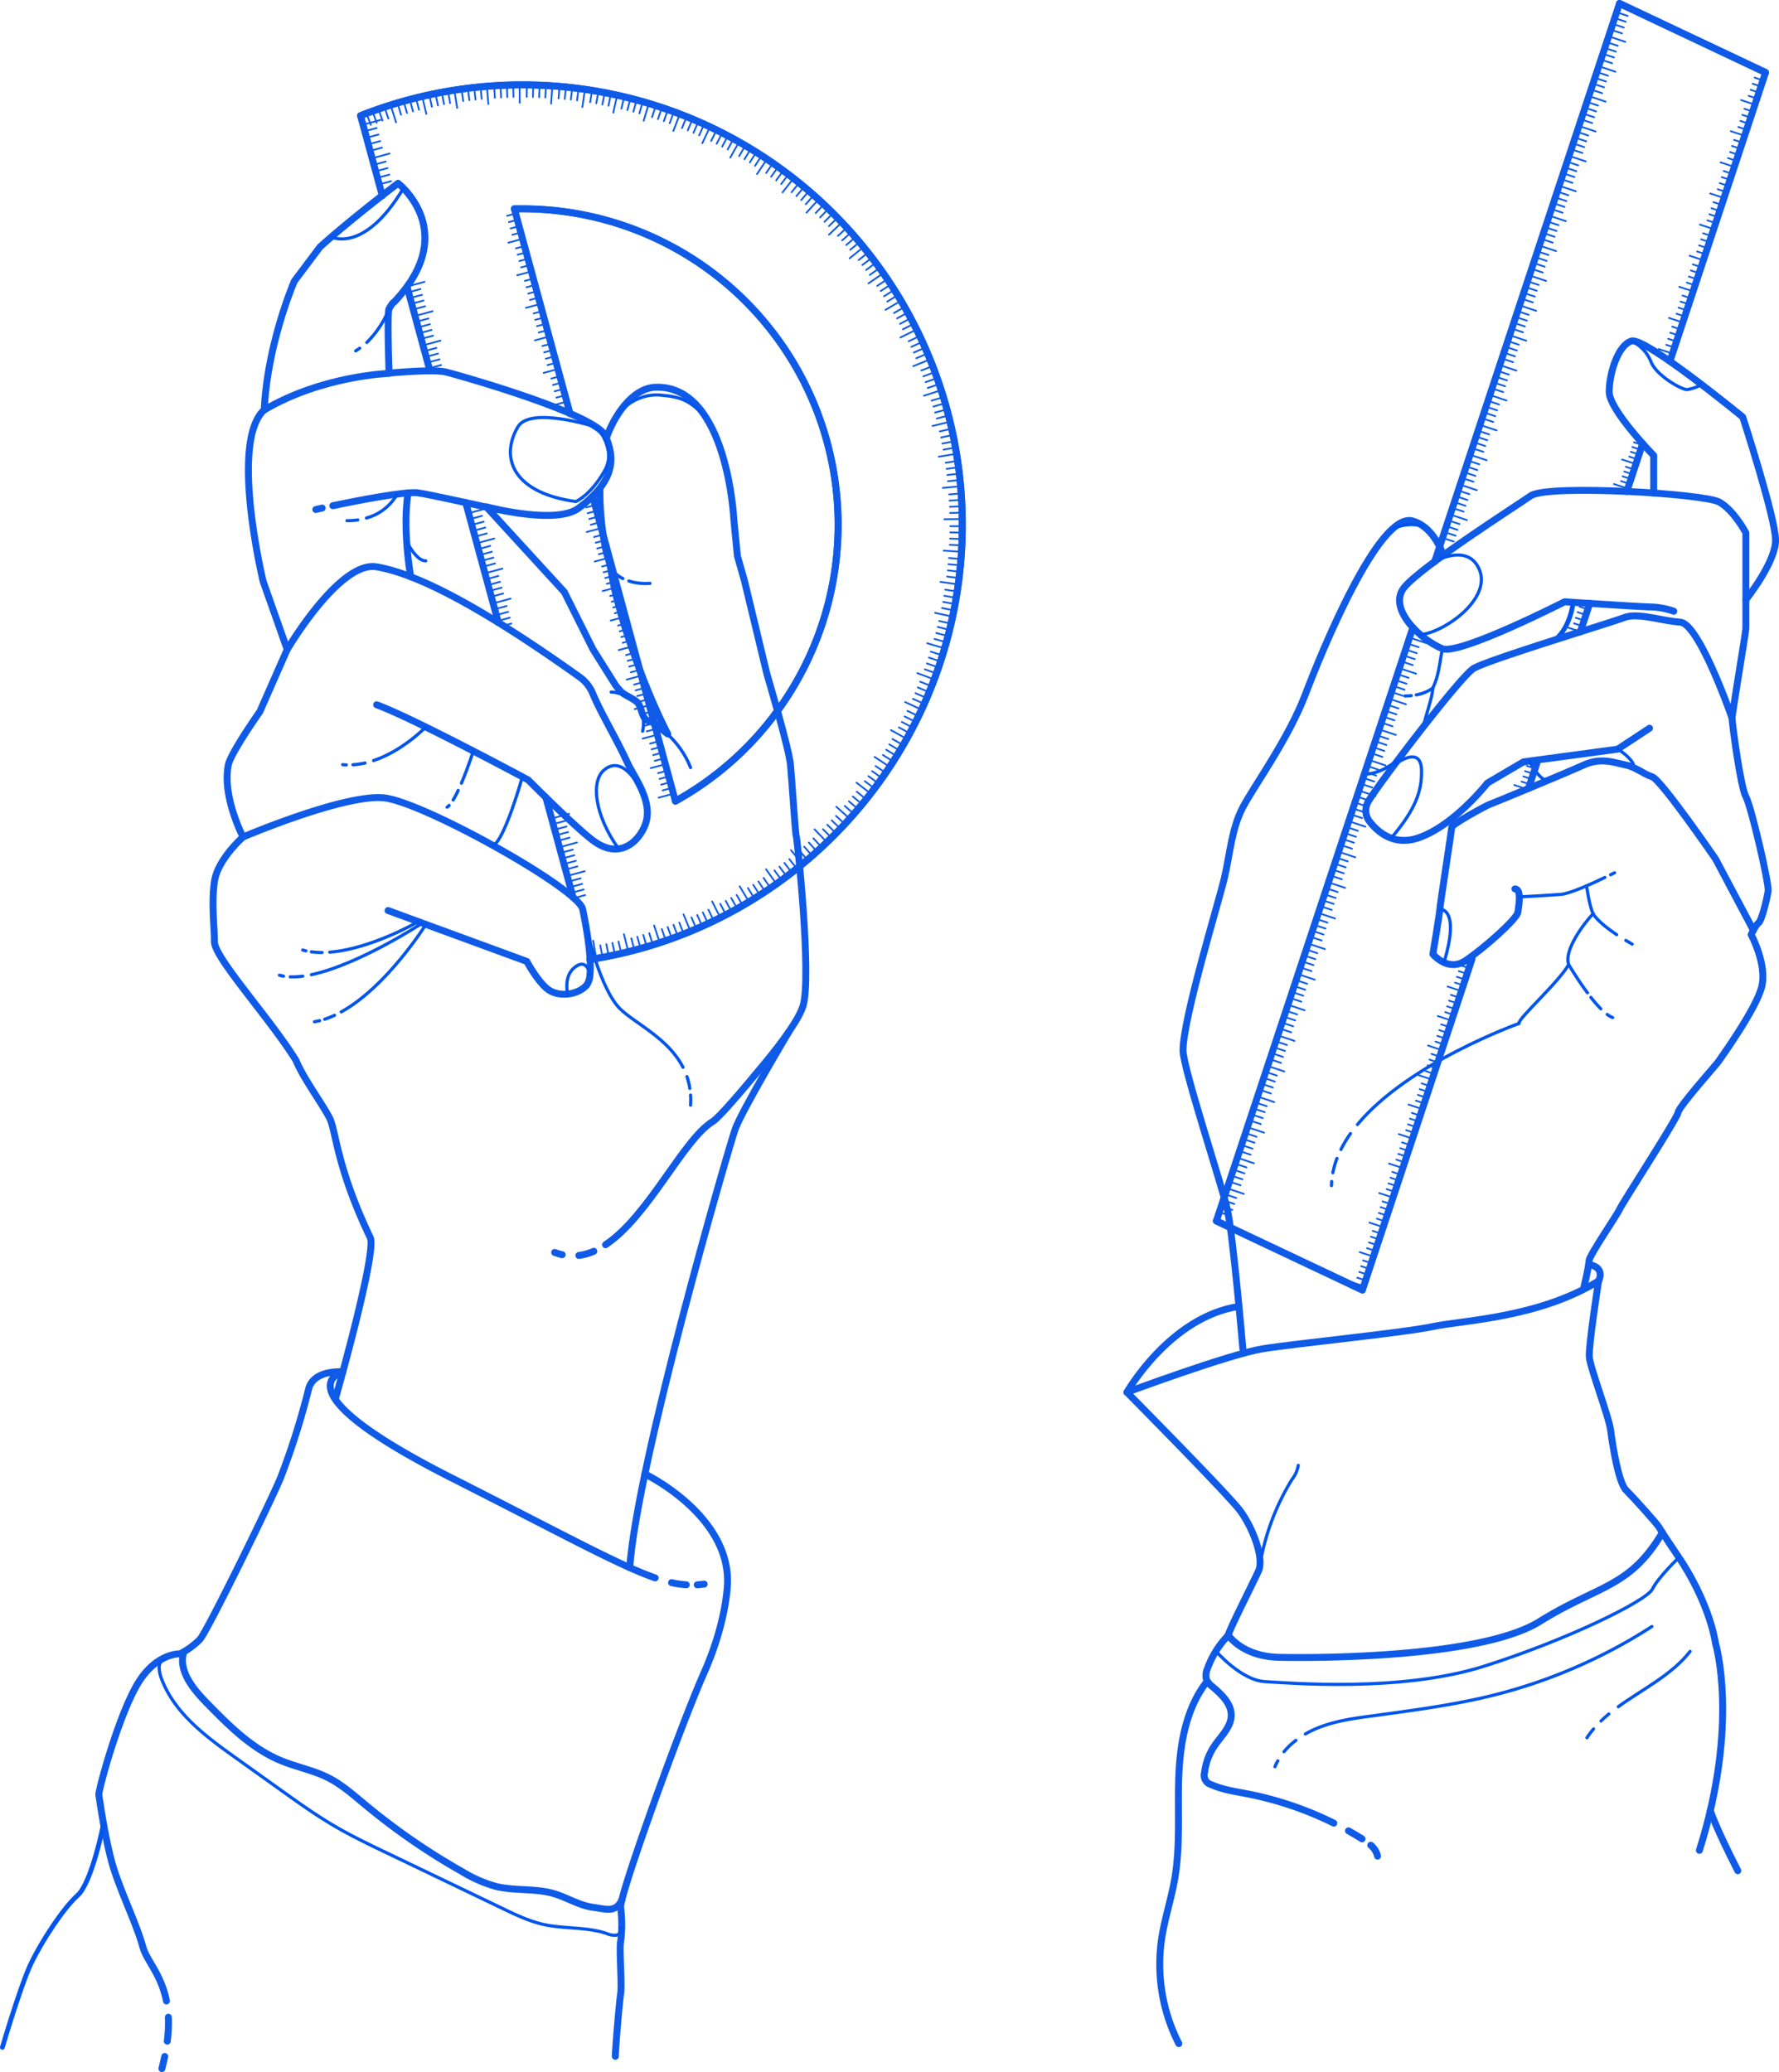 <svg xmlns="http://www.w3.org/2000/svg" viewBox="0 0 559.54 651.77"><defs><style>.cls-1,.cls-2,.cls-3,.cls-4{fill:none;stroke-linecap:round;stroke-linejoin:round;}.cls-1,.cls-4{stroke:#0f5be8;}.cls-1{stroke-width:2.18px;}.cls-2,.cls-3{stroke:#0055ed;}.cls-3{stroke-width:1.5px;}.cls-4{stroke-width:0.55px;}</style></defs><title>Asset 2</title><g id="Layer_2" data-name="Layer 2"><g id="Layer_2-2" data-name="Layer 2"><path class="cls-1" d="M176.82,394.67a16.89,16.89,0,0,1-2.37-.72"/><path class="cls-1" d="M186.77,393.58a17.27,17.27,0,0,1-4.7,1.33"/><path class="cls-1" d="M190.69,137.87c2.35-6.93,8.15-15.8,15.46-16.06,22.67-.83,24.67,41.7,24.67,41.7l1.11,11.37,2.2,7.72L241.21,212s6.91,23.25,7.41,28.5,1.5,21.75,1.83,22.58,4.83,43.83,2.17,53.17c-1.2,4.19-6.46,11.36-12.15,18.26-7,8.47-14.26,17-16.26,18.24-9.34,5.68-20.11,29.71-33.75,38.78"/><path class="cls-1" d="M105.62,439.51s13-45.73,10.83-50.23c-10.59-22.12-10.77-33.57-12.77-37.57s-8.49-12.89-10.56-18.12c-8-13-25.67-32.31-25.67-37.31s-1-12,0-19,9-14,9-14-6.64-12.67-4.64-22.67c.76-3.79,9.91-16.75,9.91-16.75l8.61-19.56-7.55-21.38s-10.67-44,.33-54c1-21,9.48-40.5,9.48-40.5l8.08-10.76c10-9,24.53-20,24.53-20s18.24,14.07,1.1,34.71c-3.93,4.73-2,1.55-3.93,4.73-.66,1.1,0,20.27,0,20.27s13.91-1.34,17.91-.34,47.17,13.17,50.17,20.17,3.07,14.06-8.5,22.67c-7.17,5.33-29-.45-29-.45l24.54,26.79,9,18,7.19,11.44a24.88,24.88,0,0,0,1.75,2c.86.9,3.25,1.83,4.85,3.1.92.73,1.24,2.38,1.78,3.78.06.16.13.32.19.47a4.52,4.52,0,0,0,.57,1c.86,1.07,1.85.81,2.92,1.47,1.52.93,3.15,2.64,4.3,3.41-6.4-12.2-15.48-36.26-17.79-51.09-.52-3.33-1.24-4.53-1.75-7a91.82,91.82,0,0,1-1.8-19.24"/><path class="cls-1" d="M248.12,324.55s-14.92,25-16.92,30.73S200.45,459.9,198.06,493.1"/><path class="cls-1" d="M122.38,117.45s-21.07.71-39.26,11.49"/><path class="cls-1" d="M101.33,159.81l-2,.46"/><path class="cls-1" d="M156.45,160.28s-22.41-5-25.21-5.28c-4.1-.38-18.31,2.33-26.56,4.08"/><path class="cls-2" d="M112.51,163.55a22.59,22.59,0,0,1-3.36.23"/><path class="cls-2" d="M124.84,155.57a15.86,15.86,0,0,1-9.58,7.37"/><path class="cls-1" d="M128.35,155.05s-1.9,9.53.81,26.34"/><path class="cls-1" d="M90.34,204.3s16.45-28,28.11-26c11.35,1.95,30,10.52,63.83,34.64a12,12,0,0,1,4.14,5.19c2.53,6.11,7.55,14.38,10.87,21.67,2.16,4.74,8.42,12.44,5.59,19.76-1.9,4.91-7.88,11.23-16.44,4.76-5.9-4.46-20.32-19-20.32-19s-17.61-9.46-32.19-16.63c-6.26-3.08-12-5.74-15.47-7"/><path class="cls-2" d="M108.92,240.6q-.57,0-1.13-.07"/><path class="cls-2" d="M114.8,240a23.9,23.9,0,0,1-3.78.56"/><path class="cls-2" d="M133.93,228.65s-7.09,7.46-16.43,10.59"/><path class="cls-1" d="M76.45,263.28s32-13.65,44.4-12.3,61.05,28.57,62.41,35c1.09,5.22,2.91,15.3,2.28,20.73a6,6,0,0,1-1.06,3.2c-2.7,3-8.2,3.7-11.57,1.68s-7.22-9.18-7.22-9.18l-43.63-16"/><path class="cls-2" d="M103.7,299.51c13-1,27.8-9.57,27.8-9.57"/><path class="cls-2" d="M97.94,299.4a24.47,24.47,0,0,0,3.36.21"/><path class="cls-2" d="M95.2,298.83q.49.14,1,.26"/><path class="cls-2" d="M97.94,306.59c15-3.18,34.82-16.19,34.82-16.19"/><path class="cls-2" d="M91.29,307.27a23.57,23.57,0,0,0,3.93-.21"/><path class="cls-2" d="M87.88,306.75a12.06,12.06,0,0,0,1.29.3"/><path class="cls-2" d="M100.53,321.06q-.81.2-1.63.34"/><path class="cls-2" d="M100.53,321.06"/><path class="cls-2" d="M105.22,319.37a28,28,0,0,1-3.1,1.23"/><path class="cls-2" d="M133.93,290.82s-12.13,19.47-26.61,27.48"/><path class="cls-2" d="M181.11,157.76c-19.72-2.68-23.94-13.71-18.24-23.47,3.88-6.65,24.49,0,24.49,0s7.08,6.39,2.68,14S181.11,157.76,181.11,157.76Z"/><path class="cls-2" d="M217.2,241.44A28.37,28.37,0,0,0,210,231"/><path class="cls-2" d="M113.14,109.54q-.62.44-1.27.83"/><path class="cls-2" d="M122.38,97.18a31.86,31.86,0,0,1-7,10.55"/><path class="cls-2" d="M104.26,74.54s10.26,5.35,22.6-15.29"/><path class="cls-2" d="M202.78,250.89s-5.89-14.67-12.87-8.6c-4.11,3.58-2.89,14.13,4.65,24.69"/><path class="cls-2" d="M197.79,182.76a17.66,17.66,0,0,0,6.64.73"/><path class="cls-2" d="M191.9,178.18a9,9,0,0,0,4,3.81"/><path class="cls-2" d="M202.13,230a12.58,12.58,0,0,0,.08-4.9"/><path class="cls-2" d="M196.84,218.78s-3.42-1.27-4.62-1.08"/><path class="cls-2" d="M141.26,253.35a3.62,3.62,0,0,1-.63.55"/><path class="cls-2" d="M144.11,248.63a32.52,32.52,0,0,1-1.58,3"/><path class="cls-2" d="M148.88,236.21s-1.68,5.3-3.75,10.14"/><path class="cls-2" d="M164.31,244.31s-5.49,19.75-9.21,21.65"/><path class="cls-2" d="M217.2,344.45a25.85,25.85,0,0,1,0,3.18"/><path class="cls-2" d="M216.06,338.65a21.82,21.82,0,0,1,.91,3.71"/><path class="cls-2" d="M184.27,291.22s4.35,20,10.92,26.26c4.82,4.58,15,9.16,19.63,18.23"/><path class="cls-2" d="M194.53,130.06s4.9-6.49,13.26-5.78c6.94.59,9.37,1.93,14.27,7"/><path class="cls-2" d="M127.91,170.35s3,6.17,6,6.07"/><path class="cls-2" d="M185.55,306.75s-.68-5.45-4.51-2.68c-2.84,2-3.09,5.56-2.51,8.72"/><path class="cls-2" d="M453.65,204c-.91,4.89-1.09,8.56-3,12.39,0,2.79-2.62,9.84-2.92,12.09"/><path class="cls-1" d="M390.91,424.28s-3.14-36.46-4.93-44.08-13.89-44.37-13.89-49.75c0-10.16,11.21-46.61,13-54.23s2.24-15.49,5.83-22.31,14.34-21.47,19.72-35.66,23.09-57.17,33.56-54.4c4.45,1.18,7.72,5.4,9.78,10.78"/><path class="cls-1" d="M500,189.8c7.5.49,17.89,1.14,19.77,1.14a23.57,23.57,0,0,1,6.67,1.33"/><path class="cls-1" d="M511.77,154.59c-13.71-.65-27.63-.5-30.32,1.36-5.33,3.67-34,22-39.67,28.67s5.1,16.68,11.86,19.42c5.32,2.15,38.47-14.75,38.47-14.75l7.9.52"/><path class="cls-1" d="M498.17,404.94s1.62-6.67,1.62-8.33,9-14.67,9.67-16.33,18-28.33,18.33-30.33,12-15,12.67-16,12-16.67,13.67-23.67S550.79,294,550.79,294s1.33-3,2.33-3.72,2.67-7.67,3-10-5.33-26.67-7-29.67-4.33-23-4.33-24.67,4.33-27,4.33-28.33v-30s-3.67-7-8.33-9.67c-2.31-1.32-15.57-2.72-29-3.36"/><path class="cls-1" d="M520.13,155.08V143.28s-14-14.33-14-20,2.68-14.67,7-16,35,23.9,35,23.9,10.33,31.76,10.33,38.76-9.33,18.67-9.33,18.67"/><path class="cls-3" d="M494.8,189.46s-.76,7.89-5.77,11.84"/><path class="cls-1" d="M544.79,225.94s-10.33-29.82-16.33-30.24-13.33-3.09-17.67-1.42-43,13.33-47.33,16-31.47,38.43-33.3,42.19a5.63,5.63,0,0,0,.66,6c2.56,3.27,7.55,7.59,15,5.18,11.33-3.67,22-17.33,22-17.33l11.33-6.67,29.67-4,10-6.59"/><path class="cls-2" d="M508.79,235.61s4.33,2.67,5,5"/><path class="cls-1" d="M551.47,292.58l-11.9-22.42s-17.09-24.86-19.89-25.79-5.3-3.15-8.4-3.75-7.6-2.51-13.12,0-28.83,12.14-29.76,12.45-11.78,6.22-11.8,7.15-3.74,24.86-3.74,25.79-2.18,14.1-2.18,14.1,4.66,5.79,10.26,2.06,16.16-13.05,16.47-15.23,1.24-7.23-.93-7.34"/><path class="cls-2" d="M504.78,276c-4,1.94-11,5.1-13.85,5.33-4.1.33-13.19.81-13.19.81"/><path class="cls-2" d="M507.82,274.53l-1.26.63"/><path class="cls-2" d="M499,278.65s1,6.84,2.08,8.73c-2.92,3.14-9.27,11.49-7.69,16-3,5.49-16.05,17.11-15.64,18.52"/><path class="cls-2" d="M511.35,295.81q.94.56,2,1.16"/><path class="cls-2" d="M501.08,287.38s1,2.35,7.39,6.62"/><path class="cls-2" d="M505.5,319.08a7,7,0,0,0,1.71,1"/><path class="cls-2" d="M500.36,313.71a42,42,0,0,0,3.13,3.6"/><path class="cls-2" d="M493.39,303.41s2.65,4.53,5.9,8.88"/><path class="cls-2" d="M443.87,218.81a19,19,0,0,1-2,.11"/><path class="cls-2" d="M450.69,216.42a12.91,12.91,0,0,1-5.23,2.15"/><path class="cls-2" d="M437.82,166.47a13.9,13.9,0,0,1,9.84-.95"/><path class="cls-2" d="M513.13,107.28a12.08,12.08,0,0,1,6.1,6.4c1.68,4.55,10.06,9.1,11.49,8.86s4.94-1.23,3.87-2"/><path class="cls-2" d="M451.22,176.63s9.18-5.21,13.26,1c6.34,9.62-9.72,21.17-17.6,22"/><path class="cls-2" d="M438.52,240.61c.06-.07,8.37-6.57,8.58,1.6.16,6.41-1.72,12.22-9.51,21.39"/><path class="cls-2" d="M452.87,286s6.54-.62,1.3,16.74"/><path class="cls-2" d="M481,239.35s3.58,7,6.14,6"/><path class="cls-2" d="M439.8,238.9s-5.39,4.8-10.72,4.56"/><path class="cls-2" d="M418.85,371.64q0,.65-.06,1.3"/><path class="cls-2" d="M420.5,364.4a27,27,0,0,0-1.28,4.49"/><path class="cls-2" d="M424.76,356.57a37.82,37.82,0,0,0-3,5"/><path class="cls-2" d="M477.75,321.94s-34.61,12.27-50.8,31.78"/><path class="cls-1" d="M499.68,397.72c5.52,1,3.11,5.22,3.11,5.22-19,11.67-42.67,12.33-52.09,14.33s-43.24,5.33-53.58,7-42.67,13.67-42.67,13.67,13.47-23.71,35.23-27"/><path class="cls-1" d="M354.45,437.94s32,32.33,35.67,37.33,7.67,14.67,5.67,19-9.67,19.33-9.67,20.67"/><path class="cls-2" d="M396.14,493.18a74.76,74.76,0,0,1,10.2-27.79,9.81,9.81,0,0,0,2-4.46"/><path class="cls-1" d="M502.79,402.94s-3.18,20.41-2.91,23.89,6.17,18.79,6.71,23.09,2.42,16.37,4.83,18.79,9.93,10.74,10.47,11.81,6.17,9.4,6.17,9.4,9.13,12.89,11.54,27.11c0,0,7.52,25-5.1,65"/><path class="cls-1" d="M419.52,573.47a107.54,107.54,0,0,0-27.28-9.23c-3.82-.74-7.74-1.29-11.29-2.89a3,3,0,0,1-2.09-3.77,19,19,0,0,1,3.15-8.46c2.09-3.06,5.21-5.88,5.24-9.58s-3.08-6.58-5.9-9a5.67,5.67,0,0,1-1.92-2.36,5.21,5.21,0,0,1,.35-3.32,29,29,0,0,1,6.57-10.49s4.37,6.67,15.85,6.94,63.56.27,82.08-11.27,28.27-10.5,38.56-27.94"/><path class="cls-1" d="M428.4,578.41q-2.11-1.31-4.27-2.52"/><path class="cls-1" d="M433.28,583.85a6.42,6.42,0,0,0-2.14-3.43"/><path class="cls-1" d="M379.56,529c-6.52,8.39-8.43,19.46-8.81,30.08s.54,21.34-1.25,31.81c-1.1,6.44-3.21,12.67-4.16,19.13a54.81,54.81,0,0,0,5.43,32.79"/><path class="cls-2" d="M382.45,519.38s7.9,9.16,15.41,9.58,42.68,3.42,68.72-4.79,51.26-20.56,53.14-24.32,8.33-9.93,8.33-9.93"/><path class="cls-2" d="M410.56,545.43a30.46,30.46,0,0,1,3.38-1.68c5.57-2.35,11.63-3.22,17.61-4,12.84-1.76,25.72-3.41,38.29-6.55a165.93,165.93,0,0,0,49.72-21.58"/><path class="cls-2" d="M403.85,551a23.14,23.14,0,0,1,3.73-3.56"/><path class="cls-2" d="M401,555.72a17.75,17.75,0,0,1,.9-1.84"/><path class="cls-2" d="M509,536.85c7.69-5.59,16.74-9.91,22.58-17.4"/><path class="cls-2" d="M503.55,541.34q1.19-1.15,2.48-2.21"/><path class="cls-2" d="M499.13,546.62a28.92,28.92,0,0,1,2.09-2.79"/><path class="cls-1" d="M537.93,569.51s1.4,4.7,8.65,18.93"/><path class="cls-1" d="M51.81,646.86q-.38,1.84-.89,3.82"/><path class="cls-1" d="M52.95,634.52a45,45,0,0,1-.34,7.53"/><path class="cls-1" d="M206.07,496.33c-11.31-3.92-28.42-13.4-64.14-31.5-55.18-27.95-34.11-33.3-34.11-33.3s-9.37-.86-10.8,5.59A236.38,236.38,0,0,1,88.18,465c-2.87,7-22.93,48.06-25.32,50.69a24.68,24.68,0,0,1-6.21,4.54s-7.88-.48-13.86,10.27-11.94,33-11.71,34.16S33.24,580,35.87,588.1s7.17,17.44,9.08,24.37c1.19,4.31,5.71,8.44,7.4,16.94"/><path class="cls-1" d="M215.85,498.5a30.06,30.06,0,0,1-4.62-.68"/><path class="cls-1" d="M221.48,498.28c-.73.1-1.46.18-2.19.23"/><path class="cls-1" d="M202.83,463.69c0-.14,26.29,12.61,26,33.87,0,0,0,11.94-7.41,28.67S194.72,596.46,195.2,600a40.54,40.54,0,0,1,0,10.75c-.47,2.39.47,13.38,0,16.48s-1.66,17.44-1.66,19.59"/><path class="cls-3" d="M32.57,573.71s-3.63,18.44-8.17,22.5S13.17,610.55,9.83,617.48.75,644,.75,644"/><path class="cls-1" d="M57.79,519.65c-1.78,5.84,2.84,11.51,7.1,15.88C71.8,542.61,79,549.87,88.09,553.7c5.06,2.13,10.58,3.12,15.46,5.65,4,2.09,7.48,5.15,11,8.07a207.31,207.31,0,0,0,30.8,21.3A42.26,42.26,0,0,0,156,593.39c5.94,1.44,12.29.53,18.16,2.24,4.18,1.22,8,3.73,12.29,4.31s7.1,1.82,9.17-2.3"/><path class="cls-2" d="M51.44,522.17c-1,.2-1.42,1.47-1.39,2.51a11.52,11.52,0,0,0,.92,3.81c4.16,10.61,13.9,17.82,23.17,24.44l14.42,10.31c5.26,3.76,10.54,7.53,16.11,10.83S116.14,580.21,122,583l36.15,17.36c4.17,2,8.38,4,12.89,5,6.5,1.43,13.42.7,19.74,2.82a6,6,0,0,0,3.1.53c1-.22,1.93-1.42,1.4-2.35"/><path class="cls-1" d="M185.55,301.81A138.38,138.38,0,1,0,113.4,36.39l6.84,25.17"/><line class="cls-1" x1="171.68" y1="250.79" x2="180.25" y2="282.3"/><line class="cls-1" x1="146.48" y1="158.08" x2="156.74" y2="195.8"/><line class="cls-1" x1="128.04" y1="90.23" x2="135.19" y2="116.54"/><line class="cls-4" x1="186.56" y1="295.9" x2="187.46" y2="301.15"/><line class="cls-4" x1="188.8" y1="297.36" x2="189.44" y2="300.8"/><line class="cls-4" x1="190.71" y1="296.99" x2="191.4" y2="300.42"/><line class="cls-4" x1="192.62" y1="296.59" x2="193.36" y2="300.01"/><line class="cls-4" x1="194.53" y1="296.16" x2="195.32" y2="299.57"/><line class="cls-4" x1="196.24" y1="293.86" x2="197.53" y2="299.04"/><line class="cls-4" x1="198.57" y1="295.15" x2="199.47" y2="298.54"/><line class="cls-4" x1="200.45" y1="294.64" x2="201.4" y2="298.01"/><line class="cls-4" x1="202.33" y1="294.1" x2="203.32" y2="297.46"/><line class="cls-4" x1="204.2" y1="293.53" x2="205.24" y2="296.88"/><line class="cls-4" x1="205.73" y1="291.12" x2="207.4" y2="296.18"/><line class="cls-4" x1="208.16" y1="292.24" x2="209.3" y2="295.54"/><line class="cls-4" x1="210" y1="291.59" x2="211.19" y2="294.88"/><line class="cls-4" x1="211.83" y1="290.91" x2="213.07" y2="294.18"/><line class="cls-4" x1="213.65" y1="290.21" x2="214.93" y2="293.46"/><line class="cls-4" x1="214.99" y1="287.65" x2="217.03" y2="292.58"/><line class="cls-4" x1="217.49" y1="288.58" x2="218.87" y2="291.8"/><line class="cls-4" x1="219.29" y1="287.82" x2="220.71" y2="291.02"/><line class="cls-4" x1="221.06" y1="287.01" x2="222.53" y2="290.18"/><line class="cls-4" x1="222.82" y1="286.16" x2="224.33" y2="289.31"/><line class="cls-4" x1="223.99" y1="283.56" x2="226.38" y2="288.32"/><line class="cls-4" x1="226.55" y1="284.32" x2="228.17" y2="287.42"/><line class="cls-4" x1="228.27" y1="283.38" x2="229.93" y2="286.47"/><line class="cls-4" x1="229.98" y1="282.45" x2="231.69" y2="285.51"/><line class="cls-4" x1="231.7" y1="281.52" x2="233.44" y2="284.55"/><line class="cls-4" x1="232.65" y1="278.79" x2="235.39" y2="283.37"/><line class="cls-4" x1="235.26" y1="279.35" x2="237.1" y2="282.33"/><line class="cls-4" x1="236.92" y1="278.33" x2="238.81" y2="281.28"/><line class="cls-4" x1="238.55" y1="277.26" x2="240.48" y2="280.19"/><line class="cls-4" x1="240.17" y1="276.16" x2="242.14" y2="279.06"/><line class="cls-4" x1="240.94" y1="273.42" x2="244.01" y2="277.78"/><line class="cls-4" x1="243.59" y1="273.79" x2="245.65" y2="276.62"/><line class="cls-4" x1="245.15" y1="272.61" x2="247.24" y2="275.41"/><line class="cls-4" x1="246.7" y1="271.44" x2="248.84" y2="274.21"/><line class="cls-4" x1="248.26" y1="270.25" x2="250.44" y2="272.99"/><line class="cls-4" x1="248.79" y1="267.42" x2="252.18" y2="271.54"/><line class="cls-4" x1="251.46" y1="267.58" x2="253.72" y2="270.25"/><line class="cls-4" x1="252.95" y1="266.33" x2="255.26" y2="268.97"/><line class="cls-4" x1="254.4" y1="265.02" x2="256.74" y2="267.62"/><line class="cls-4" x1="255.83" y1="263.7" x2="258.21" y2="266.26"/><line class="cls-4" x1="256.19" y1="260.87" x2="259.88" y2="264.72"/><line class="cls-4" x1="258.85" y1="260.83" x2="261.31" y2="263.32"/><line class="cls-4" x1="260.22" y1="259.44" x2="262.72" y2="261.89"/><line class="cls-4" x1="261.59" y1="258.04" x2="264.12" y2="260.46"/><line class="cls-4" x1="262.94" y1="256.63" x2="265.5" y2="259.01"/><line class="cls-4" x1="263.04" y1="253.75" x2="267.01" y2="257.31"/><line class="cls-4" x1="265.71" y1="253.52" x2="268.35" y2="255.82"/><line class="cls-4" x1="267" y1="252.06" x2="269.67" y2="254.32"/><line class="cls-4" x1="268.22" y1="250.54" x2="270.93" y2="252.76"/><line class="cls-4" x1="269.45" y1="249.02" x2="272.19" y2="251.2"/><line class="cls-4" x1="269.38" y1="246.18" x2="273.61" y2="249.43"/><line class="cls-4" x1="272" y1="245.72" x2="274.8" y2="247.82"/><line class="cls-4" x1="273.14" y1="244.14" x2="275.98" y2="246.2"/><line class="cls-4" x1="274.29" y1="242.57" x2="277.16" y2="244.58"/><line class="cls-4" x1="275.4" y1="240.96" x2="278.3" y2="242.93"/><line class="cls-4" x1="275.08" y1="238.1" x2="279.54" y2="241.03"/><line class="cls-4" x1="277.69" y1="237.48" x2="280.64" y2="239.35"/><line class="cls-4" x1="278.74" y1="235.83" x2="281.72" y2="237.67"/><line class="cls-4" x1="279.72" y1="234.15" x2="282.73" y2="235.94"/><line class="cls-4" x1="280.71" y1="232.46" x2="283.74" y2="234.21"/><line class="cls-4" x1="280.23" y1="229.66" x2="284.89" y2="232.25"/><line class="cls-4" x1="282.74" y1="228.82" x2="285.82" y2="230.48"/><line class="cls-4" x1="283.64" y1="227.09" x2="286.75" y2="228.7"/><line class="cls-4" x1="284.55" y1="225.36" x2="287.68" y2="226.93"/><line class="cls-4" x1="285.41" y1="223.61" x2="288.56" y2="225.13"/><line class="cls-4" x1="284.67" y1="220.83" x2="289.51" y2="223.07"/><line class="cls-4" x1="287.15" y1="219.83" x2="290.35" y2="221.25"/><line class="cls-4" x1="287.95" y1="218.05" x2="291.17" y2="219.43"/><line class="cls-4" x1="288.68" y1="216.24" x2="291.92" y2="217.57"/><line class="cls-4" x1="289.41" y1="214.43" x2="292.67" y2="215.71"/><line class="cls-4" x1="288.53" y1="211.73" x2="293.52" y2="213.61"/><line class="cls-4" x1="290.89" y1="210.53" x2="294.18" y2="211.72"/><line class="cls-4" x1="291.54" y1="208.69" x2="294.84" y2="209.83"/><line class="cls-4" x1="292.18" y1="206.85" x2="295.5" y2="207.94"/><line class="cls-4" x1="292.77" y1="204.99" x2="296.11" y2="206.03"/><line class="cls-4" x1="291.64" y1="202.34" x2="296.75" y2="203.85"/><line class="cls-4" x1="293.95" y1="200.99" x2="297.32" y2="201.93"/><line class="cls-4" x1="294.48" y1="199.11" x2="297.86" y2="200"/><line class="cls-4" x1="294.94" y1="197.21" x2="298.33" y2="198.06"/><line class="cls-4" x1="295.39" y1="195.32" x2="298.8" y2="196.11"/><line class="cls-4" x1="294.12" y1="192.78" x2="299.33" y2="193.9"/><line class="cls-4" x1="296.28" y1="191.25" x2="299.71" y2="191.93"/><line class="cls-4" x1="296.64" y1="189.33" x2="300.09" y2="189.97"/><line class="cls-4" x1="297.01" y1="187.41" x2="300.46" y2="188"/><line class="cls-4" x1="297.31" y1="185.48" x2="300.77" y2="186.02"/><line class="cls-4" x1="295.8" y1="183.04" x2="301.09" y2="183.77"/><line class="cls-4" x1="297.89" y1="181.36" x2="301.36" y2="181.79"/><line class="cls-4" x1="298.12" y1="179.42" x2="301.6" y2="179.8"/><line class="cls-4" x1="298.3" y1="177.47" x2="301.78" y2="177.8"/><line class="cls-4" x1="298.47" y1="175.53" x2="301.96" y2="175.81"/><line class="cls-4" x1="296.82" y1="173.21" x2="302.14" y2="173.54"/><line class="cls-4" x1="298.73" y1="171.37" x2="302.22" y2="171.54"/><line class="cls-4" x1="298.81" y1="169.42" x2="302.31" y2="169.54"/><line class="cls-4" x1="298.89" y1="167.47" x2="302.39" y2="167.54"/><line class="cls-4" x1="298.88" y1="165.52" x2="302.38" y2="165.53"/><line class="cls-4" x1="297.03" y1="163.33" x2="302.36" y2="163.26"/><line class="cls-4" x1="298.85" y1="161.36" x2="302.35" y2="161.26"/><line class="cls-4" x1="298.77" y1="159.41" x2="302.27" y2="159.26"/><line class="cls-4" x1="298.66" y1="157.46" x2="302.15" y2="157.26"/><line class="cls-4" x1="298.54" y1="155.51" x2="302.03" y2="155.26"/><line class="cls-4" x1="296.55" y1="153.46" x2="301.86" y2="152.99"/><line class="cls-4" x1="298.17" y1="151.36" x2="301.65" y2="151"/><line class="cls-4" x1="297.96" y1="149.42" x2="301.43" y2="149.01"/><line class="cls-4" x1="297.74" y1="147.48" x2="301.21" y2="147.02"/><line class="cls-4" x1="297.44" y1="145.55" x2="300.9" y2="145.04"/><line class="cls-4" x1="295.28" y1="143.66" x2="300.55" y2="142.79"/><line class="cls-4" x1="296.79" y1="141.44" x2="300.23" y2="140.82"/><line class="cls-4" x1="296.41" y1="139.52" x2="299.84" y2="138.85"/><line class="cls-4" x1="296.01" y1="137.61" x2="299.43" y2="136.89"/><line class="cls-4" x1="295.61" y1="135.7" x2="299.02" y2="134.93"/><line class="cls-4" x1="293.32" y1="133.98" x2="298.5" y2="132.72"/><line class="cls-4" x1="294.61" y1="131.66" x2="298" y2="130.78"/><line class="cls-4" x1="294.12" y1="129.77" x2="297.5" y2="128.84"/><line class="cls-4" x1="293.61" y1="127.88" x2="296.97" y2="126.91"/><line class="cls-4" x1="293.03" y1="126.02" x2="296.38" y2="125"/><line class="cls-4" x1="290.62" y1="124.47" x2="295.7" y2="122.83"/><line class="cls-4" x1="291.78" y1="122.04" x2="295.1" y2="120.92"/><line class="cls-4" x1="291.12" y1="120.21" x2="294.42" y2="119.04"/><line class="cls-4" x1="290.44" y1="118.38" x2="293.73" y2="117.16"/><line class="cls-4" x1="289.77" y1="116.54" x2="293.03" y2="115.28"/><line class="cls-4" x1="287.25" y1="115.17" x2="292.2" y2="113.17"/><line class="cls-4" x1="288.19" y1="112.69" x2="291.42" y2="111.33"/><line class="cls-4" x1="287.43" y1="110.89" x2="290.63" y2="109.48"/><line class="cls-4" x1="286.65" y1="109.1" x2="289.84" y2="107.65"/><line class="cls-4" x1="285.8" y1="107.34" x2="288.97" y2="105.84"/><line class="cls-4" x1="283.2" y1="106.16" x2="287.98" y2="103.8"/><line class="cls-4" x1="283.99" y1="103.59" x2="287.11" y2="102"/><line class="cls-4" x1="283.07" y1="101.87" x2="286.16" y2="100.23"/><line class="cls-4" x1="282.13" y1="100.16" x2="285.2" y2="98.47"/><line class="cls-4" x1="281.2" y1="98.44" x2="284.25" y2="96.71"/><line class="cls-4" x1="278.51" y1="97.46" x2="283.11" y2="94.75"/><line class="cls-4" x1="279.07" y1="94.86" x2="282.06" y2="93.04"/><line class="cls-4" x1="278.06" y1="93.19" x2="281.02" y2="91.33"/><line class="cls-4" x1="277.02" y1="91.54" x2="279.96" y2="89.63"/><line class="cls-4" x1="275.92" y1="89.92" x2="278.83" y2="87.98"/><line class="cls-4" x1="273.17" y1="89.14" x2="277.55" y2="86.1"/><line class="cls-4" x1="273.58" y1="86.48" x2="276.43" y2="84.44"/><line class="cls-4" x1="272.41" y1="84.92" x2="275.22" y2="82.84"/><line class="cls-4" x1="271.23" y1="83.36" x2="274.02" y2="81.24"/><line class="cls-4" x1="270.06" y1="81.8" x2="272.81" y2="79.64"/><line class="cls-4" x1="267.24" y1="81.24" x2="271.38" y2="77.88"/><line class="cls-4" x1="267.41" y1="78.58" x2="270.1" y2="76.34"/><line class="cls-4" x1="266.16" y1="77.08" x2="268.81" y2="74.8"/><line class="cls-4" x1="264.88" y1="75.61" x2="267.5" y2="73.29"/><line class="cls-4" x1="263.56" y1="74.18" x2="266.14" y2="71.81"/><line class="cls-4" x1="260.73" y1="73.81" x2="264.6" y2="70.14"/><line class="cls-4" x1="260.72" y1="71.13" x2="263.23" y2="68.69"/><line class="cls-4" x1="259.33" y1="69.76" x2="261.8" y2="67.28"/><line class="cls-4" x1="257.94" y1="68.39" x2="260.37" y2="65.88"/><line class="cls-4" x1="256.55" y1="67.02" x2="258.94" y2="64.47"/><line class="cls-4" x1="253.67" y1="66.9" x2="257.26" y2="62.95"/><line class="cls-4" x1="253.44" y1="64.24" x2="255.76" y2="61.62"/><line class="cls-4" x1="251.99" y1="62.94" x2="254.26" y2="60.29"/><line class="cls-4" x1="250.49" y1="61.69" x2="252.73" y2="59"/><line class="cls-4" x1="248.97" y1="60.47" x2="251.17" y2="57.74"/><line class="cls-4" x1="246.12" y1="60.52" x2="249.4" y2="56.32"/><line class="cls-4" x1="245.7" y1="57.88" x2="247.81" y2="55.09"/><line class="cls-4" x1="244.12" y1="56.74" x2="246.19" y2="53.91"/><line class="cls-4" x1="242.54" y1="55.59" x2="244.57" y2="52.74"/><line class="cls-4" x1="240.96" y1="54.44" x2="242.95" y2="51.56"/><line class="cls-4" x1="238.1" y1="54.75" x2="241.05" y2="50.32"/><line class="cls-4" x1="237.48" y1="52.16" x2="239.38" y2="49.22"/><line class="cls-4" x1="235.85" y1="51.09" x2="237.7" y2="48.12"/><line class="cls-4" x1="234.17" y1="50.08" x2="235.98" y2="47.09"/><line class="cls-4" x1="232.49" y1="49.1" x2="234.26" y2="46.08"/><line class="cls-4" x1="229.68" y1="49.57" x2="232.3" y2="44.93"/><line class="cls-4" x1="228.87" y1="47.03" x2="230.55" y2="43.96"/><line class="cls-4" x1="227.14" y1="46.13" x2="228.77" y2="43.03"/><line class="cls-4" x1="225.41" y1="45.22" x2="227" y2="42.1"/><line class="cls-4" x1="223.68" y1="44.33" x2="225.22" y2="41.18"/><line class="cls-4" x1="220.89" y1="45.05" x2="223.16" y2="40.23"/><line class="cls-4" x1="219.9" y1="42.58" x2="221.34" y2="39.39"/><line class="cls-4" x1="218.12" y1="41.76" x2="219.52" y2="38.55"/><line class="cls-4" x1="216.32" y1="41.01" x2="217.67" y2="37.78"/><line class="cls-4" x1="214.51" y1="40.28" x2="215.82" y2="37.03"/><line class="cls-4" x1="211.8" y1="41.16" x2="213.71" y2="36.18"/><line class="cls-4" x1="210.63" y1="38.76" x2="211.84" y2="35.47"/><line class="cls-4" x1="208.79" y1="38.12" x2="209.95" y2="34.81"/><line class="cls-4" x1="206.94" y1="37.47" x2="208.06" y2="34.16"/><line class="cls-4" x1="205.1" y1="36.84" x2="206.17" y2="33.5"/><line class="cls-4" x1="202.44" y1="37.97" x2="203.99" y2="32.86"/><line class="cls-4" x1="201.1" y1="35.66" x2="202.07" y2="32.3"/><line class="cls-4" x1="199.23" y1="35.11" x2="200.14" y2="31.73"/><line class="cls-4" x1="197.34" y1="34.63" x2="198.2" y2="31.24"/><line class="cls-4" x1="195.44" y1="34.17" x2="196.26" y2="30.77"/><line class="cls-4" x1="192.89" y1="35.44" x2="194.05" y2="30.24"/><line class="cls-4" x1="191.38" y1="33.25" x2="192.09" y2="29.82"/><line class="cls-4" x1="189.46" y1="32.88" x2="190.12" y2="29.44"/><line class="cls-4" x1="187.54" y1="32.52" x2="188.15" y2="29.07"/><line class="cls-4" x1="185.62" y1="32.17" x2="186.18" y2="28.71"/><line class="cls-4" x1="183.17" y1="33.68" x2="183.93" y2="28.4"/><line class="cls-4" x1="181.5" y1="31.59" x2="181.95" y2="28.12"/><line class="cls-4" x1="179.56" y1="31.32" x2="179.96" y2="27.84"/><line class="cls-4" x1="177.62" y1="31.14" x2="177.97" y2="27.66"/><line class="cls-4" x1="175.68" y1="30.97" x2="175.97" y2="27.48"/><line class="cls-4" x1="173.34" y1="32.6" x2="173.71" y2="27.28"/><line class="cls-4" x1="171.52" y1="30.67" x2="171.71" y2="27.17"/><line class="cls-4" x1="169.57" y1="30.59" x2="169.71" y2="27.09"/><line class="cls-4" x1="167.62" y1="30.51" x2="167.71" y2="27.01"/><line class="cls-4" x1="165.67" y1="30.47" x2="165.7" y2="26.97"/><line class="cls-4" x1="163.47" y1="32.32" x2="163.43" y2="26.99"/><line class="cls-4" x1="161.5" y1="30.5" x2="161.43" y2="27"/><line class="cls-4" x1="159.55" y1="30.54" x2="159.43" y2="27.04"/><line class="cls-4" x1="157.6" y1="30.65" x2="157.43" y2="27.16"/><line class="cls-4" x1="155.66" y1="30.76" x2="155.43" y2="27.27"/><line class="cls-4" x1="153.6" y1="32.72" x2="153.16" y2="27.4"/><line class="cls-4" x1="151.5" y1="31.1" x2="151.17" y2="27.61"/><line class="cls-4" x1="149.56" y1="31.31" x2="149.17" y2="27.83"/><line class="cls-4" x1="147.62" y1="31.52" x2="147.18" y2="28.04"/><line class="cls-4" x1="145.69" y1="31.78" x2="145.2" y2="28.32"/><line class="cls-4" x1="143.79" y1="33.94" x2="142.95" y2="28.67"/><line class="cls-4" x1="141.57" y1="32.43" x2="140.98" y2="28.98"/><line class="cls-4" x1="139.65" y1="32.77" x2="139" y2="29.33"/><line class="cls-4" x1="137.74" y1="33.17" x2="137.04" y2="29.74"/><line class="cls-4" x1="135.83" y1="33.57" x2="135.08" y2="30.15"/><line class="cls-4" x1="134.09" y1="35.82" x2="132.86" y2="30.63"/><line class="cls-4" x1="131.78" y1="34.52" x2="130.92" y2="31.13"/><line class="cls-4" x1="129.89" y1="35.02" x2="128.98" y2="31.63"/><line class="cls-4" x1="128" y1="35.51" x2="127.05" y2="32.14"/><line class="cls-4" x1="126.13" y1="36.07" x2="125.13" y2="32.71"/><line class="cls-4" x1="124.57" y1="38.48" x2="122.96" y2="33.39"/><line class="cls-4" x1="122.15" y1="37.31" x2="121.05" y2="33.99"/><line class="cls-4" x1="120.3" y1="37.93" x2="119.15" y2="34.63"/><line class="cls-4" x1="118.47" y1="38.61" x2="117.27" y2="35.32"/><line class="cls-4" x1="116.64" y1="39.28" x2="115.4" y2="36.01"/><path class="cls-1" d="M185.55,301.81A138.38,138.38,0,1,0,113.4,36.39"/><line class="cls-4" x1="179" y1="255.98" x2="173.85" y2="257.37"/><line class="cls-4" x1="177.71" y1="258.22" x2="174.33" y2="259.13"/><line class="cls-4" x1="178.18" y1="259.98" x2="174.81" y2="260.89"/><line class="cls-4" x1="178.66" y1="261.73" x2="175.29" y2="262.65"/><line class="cls-4" x1="179.14" y1="263.49" x2="175.76" y2="264.41"/><line class="cls-4" x1="181.45" y1="265.01" x2="176.31" y2="266.41"/><line class="cls-4" x1="180.16" y1="267.25" x2="176.78" y2="268.17"/><line class="cls-4" x1="180.64" y1="269.01" x2="177.26" y2="269.93"/><line class="cls-4" x1="181.12" y1="270.77" x2="177.74" y2="271.69"/><line class="cls-4" x1="181.6" y1="272.53" x2="178.22" y2="273.44"/><line class="cls-4" x1="183.91" y1="274.04" x2="178.76" y2="275.44"/><line class="cls-4" x1="182.62" y1="276.28" x2="179.24" y2="277.2"/><line class="cls-4" x1="183.1" y1="278.04" x2="179.72" y2="278.96"/><line class="cls-4" x1="183.57" y1="279.8" x2="180.2" y2="280.72"/><line class="cls-4" x1="184.05" y1="281.56" x2="180.67" y2="282.48"/><line class="cls-4" x1="152.89" y1="159.94" x2="147.75" y2="161.34"/><line class="cls-4" x1="151.62" y1="162.26" x2="148.25" y2="163.18"/><line class="cls-4" x1="152.13" y1="164.1" x2="148.75" y2="165.02"/><line class="cls-4" x1="152.63" y1="165.95" x2="149.25" y2="166.86"/><line class="cls-4" x1="153.13" y1="167.79" x2="149.75" y2="168.7"/><line class="cls-4" x1="155.46" y1="169.39" x2="150.32" y2="170.79"/><line class="cls-4" x1="154.19" y1="171.72" x2="150.82" y2="172.63"/><line class="cls-4" x1="154.69" y1="173.56" x2="151.32" y2="174.47"/><line class="cls-4" x1="155.19" y1="175.4" x2="151.82" y2="176.32"/><line class="cls-4" x1="155.7" y1="177.24" x2="152.32" y2="178.16"/><line class="cls-4" x1="158.03" y1="178.85" x2="152.89" y2="180.24"/><line class="cls-4" x1="156.76" y1="181.17" x2="153.39" y2="182.09"/><line class="cls-4" x1="157.26" y1="183.01" x2="153.89" y2="183.93"/><line class="cls-4" x1="157.76" y1="184.85" x2="154.39" y2="185.77"/><line class="cls-4" x1="158.26" y1="186.69" x2="154.89" y2="187.61"/><line class="cls-4" x1="160.6" y1="188.3" x2="155.45" y2="189.7"/><line class="cls-4" x1="159.33" y1="190.62" x2="155.95" y2="191.54"/><line class="cls-4" x1="159.83" y1="192.46" x2="156.46" y2="193.38"/><line class="cls-4" x1="160.33" y1="194.3" x2="156.96" y2="195.22"/><line class="cls-4" x1="160.83" y1="196.14" x2="157.46" y2="197.06"/><line class="cls-4" x1="133.52" y1="88.65" x2="128.37" y2="90.05"/><line class="cls-4" x1="132.24" y1="90.93" x2="128.86" y2="91.85"/><line class="cls-4" x1="132.73" y1="92.74" x2="129.35" y2="93.65"/><line class="cls-4" x1="133.22" y1="94.54" x2="129.84" y2="95.45"/><line class="cls-4" x1="133.7" y1="96.34" x2="130.33" y2="97.25"/><line class="cls-4" x1="136.03" y1="97.9" x2="130.88" y2="99.3"/><line class="cls-4" x1="134.75" y1="100.18" x2="131.37" y2="101.1"/><line class="cls-4" x1="135.24" y1="101.98" x2="131.86" y2="102.9"/><line class="cls-4" x1="135.73" y1="103.78" x2="132.35" y2="104.7"/><line class="cls-4" x1="136.22" y1="105.58" x2="132.84" y2="106.5"/><line class="cls-4" x1="138.54" y1="107.14" x2="133.4" y2="108.54"/><line class="cls-4" x1="137.26" y1="109.43" x2="133.88" y2="110.34"/><line class="cls-4" x1="137.75" y1="111.23" x2="134.37" y2="112.14"/><line class="cls-4" x1="138.24" y1="113.03" x2="134.86" y2="113.95"/><line class="cls-4" x1="138.73" y1="114.83" x2="135.35" y2="115.75"/><line class="cls-4" x1="119.68" y1="37.73" x2="114.53" y2="39.13"/><line class="cls-4" x1="118.46" y1="40.27" x2="115.09" y2="41.19"/><line class="cls-4" x1="119.02" y1="42.33" x2="115.65" y2="43.24"/><line class="cls-4" x1="119.58" y1="44.38" x2="116.2" y2="45.3"/><line class="cls-4" x1="120.14" y1="46.44" x2="116.76" y2="47.36"/><line class="cls-4" x1="122.54" y1="48.29" x2="117.4" y2="49.69"/><line class="cls-4" x1="121.33" y1="50.82" x2="117.96" y2="51.74"/><line class="cls-4" x1="121.89" y1="52.88" x2="118.51" y2="53.8"/><line class="cls-4" x1="122.45" y1="54.94" x2="119.07" y2="55.85"/><line class="cls-4" x1="123.01" y1="56.99" x2="119.63" y2="57.91"/><path class="cls-1" d="M179.3,130.14,161.78,65.68q1.24,0,2.49,0A99.4,99.4,0,0,1,212.43,252l-26-95.82"/><line class="cls-4" x1="173.77" y1="127.55" x2="178.92" y2="126.15"/><line class="cls-4" x1="175" y1="125.07" x2="178.38" y2="124.16"/><line class="cls-4" x1="174.46" y1="123.08" x2="177.84" y2="122.16"/><line class="cls-4" x1="173.92" y1="121.08" x2="177.3" y2="120.17"/><line class="cls-4" x1="173.38" y1="119.09" x2="176.76" y2="118.17"/><line class="cls-4" x1="171" y1="117.3" x2="176.14" y2="115.91"/><line class="cls-4" x1="172.22" y1="114.83" x2="175.6" y2="113.92"/><line class="cls-4" x1="171.68" y1="112.84" x2="175.06" y2="111.92"/><line class="cls-4" x1="171.14" y1="110.84" x2="174.52" y2="109.93"/><line class="cls-4" x1="170.6" y1="108.85" x2="173.98" y2="107.93"/><line class="cls-4" x1="168.22" y1="107.06" x2="173.37" y2="105.67"/><line class="cls-4" x1="169.45" y1="104.59" x2="172.83" y2="103.67"/><line class="cls-4" x1="168.91" y1="102.59" x2="172.29" y2="101.68"/><line class="cls-4" x1="168.37" y1="100.6" x2="171.75" y2="99.68"/><line class="cls-4" x1="167.83" y1="98.6" x2="171.21" y2="97.69"/><line class="cls-4" x1="165.45" y1="96.82" x2="170.6" y2="95.43"/><line class="cls-4" x1="166.68" y1="94.35" x2="170.06" y2="93.43"/><line class="cls-4" x1="166.14" y1="92.35" x2="169.52" y2="91.44"/><line class="cls-4" x1="165.6" y1="90.36" x2="168.98" y2="89.44"/><line class="cls-4" x1="165.06" y1="88.36" x2="168.44" y2="87.45"/><line class="cls-4" x1="162.68" y1="86.58" x2="167.82" y2="85.19"/><line class="cls-4" x1="163.91" y1="84.11" x2="167.28" y2="83.19"/><line class="cls-4" x1="163.37" y1="82.11" x2="166.74" y2="81.2"/><line class="cls-4" x1="162.83" y1="80.12" x2="166.2" y2="79.2"/><line class="cls-4" x1="162.29" y1="78.12" x2="165.66" y2="77.21"/><line class="cls-4" x1="159.9" y1="76.34" x2="165.05" y2="74.94"/><line class="cls-4" x1="161.13" y1="73.86" x2="164.51" y2="72.95"/><line class="cls-4" x1="160.59" y1="71.87" x2="163.97" y2="70.95"/><line class="cls-4" x1="160.05" y1="69.87" x2="163.43" y2="68.96"/><line class="cls-4" x1="159.51" y1="67.88" x2="162.89" y2="66.97"/><line class="cls-4" x1="207.17" y1="250.9" x2="212.31" y2="249.51"/><line class="cls-4" x1="208.45" y1="248.62" x2="211.82" y2="247.7"/><line class="cls-4" x1="207.96" y1="246.81" x2="211.34" y2="245.89"/><line class="cls-4" x1="207.47" y1="245" x2="210.85" y2="244.08"/><line class="cls-4" x1="206.98" y1="243.19" x2="210.36" y2="242.28"/><line class="cls-4" x1="204.65" y1="241.62" x2="209.8" y2="240.23"/><line class="cls-4" x1="205.93" y1="239.33" x2="209.31" y2="238.42"/><line class="cls-4" x1="205.44" y1="237.52" x2="208.82" y2="236.61"/><line class="cls-4" x1="204.95" y1="235.71" x2="208.33" y2="234.8"/><line class="cls-4" x1="204.46" y1="233.91" x2="207.84" y2="232.99"/><line class="cls-4" x1="202.14" y1="232.33" x2="207.29" y2="230.94"/><line class="cls-4" x1="203.42" y1="230.05" x2="206.8" y2="229.13"/><line class="cls-4" x1="202.93" y1="228.24" x2="206.31" y2="227.32"/><line class="cls-4" x1="202.44" y1="226.43" x2="205.82" y2="225.52"/><line class="cls-4" x1="201.95" y1="224.62" x2="205.33" y2="223.71"/><line class="cls-4" x1="199.63" y1="223.05" x2="204.77" y2="221.66"/><line class="cls-4" x1="200.91" y1="220.76" x2="204.28" y2="219.85"/><line class="cls-4" x1="200.42" y1="218.95" x2="203.79" y2="218.04"/><line class="cls-4" x1="199.93" y1="217.15" x2="203.3" y2="216.23"/><line class="cls-4" x1="199.44" y1="215.34" x2="202.81" y2="214.42"/><line class="cls-4" x1="197.11" y1="213.77" x2="202.26" y2="212.37"/><line class="cls-4" x1="198.39" y1="211.48" x2="201.77" y2="210.56"/><line class="cls-4" x1="197.9" y1="209.67" x2="201.28" y2="208.76"/><line class="cls-4" x1="197.41" y1="207.86" x2="200.79" y2="206.95"/><line class="cls-4" x1="196.92" y1="206.05" x2="200.3" y2="205.14"/><line class="cls-4" x1="194.6" y1="204.48" x2="199.75" y2="203.09"/><line class="cls-4" x1="195.88" y1="202.19" x2="199.26" y2="201.28"/><line class="cls-4" x1="195.39" y1="200.39" x2="198.77" y2="199.47"/><line class="cls-4" x1="194.9" y1="198.58" x2="198.28" y2="197.66"/><line class="cls-4" x1="194.41" y1="196.77" x2="197.79" y2="195.85"/><line class="cls-4" x1="192.08" y1="195.2" x2="197.23" y2="193.8"/><line class="cls-4" x1="193.36" y1="192.91" x2="196.74" y2="191.99"/><line class="cls-4" x1="192.87" y1="191.1" x2="196.25" y2="190.19"/><line class="cls-4" x1="192.39" y1="189.29" x2="195.76" y2="188.38"/><line class="cls-4" x1="191.9" y1="187.48" x2="195.27" y2="186.57"/><line class="cls-4" x1="189.57" y1="185.91" x2="194.72" y2="184.52"/><line class="cls-4" x1="190.85" y1="183.63" x2="194.23" y2="182.71"/><line class="cls-4" x1="190.36" y1="181.82" x2="193.74" y2="180.9"/><line class="cls-4" x1="189.87" y1="180.01" x2="193.25" y2="179.09"/><line class="cls-4" x1="189.38" y1="178.2" x2="192.76" y2="177.29"/><line class="cls-4" x1="187.06" y1="176.63" x2="192.2" y2="175.23"/><line class="cls-4" x1="188.34" y1="174.34" x2="191.72" y2="173.43"/><line class="cls-4" x1="187.85" y1="172.53" x2="191.23" y2="171.62"/><line class="cls-4" x1="187.36" y1="170.72" x2="190.74" y2="169.81"/><line class="cls-4" x1="186.87" y1="168.92" x2="190.25" y2="168"/><line class="cls-4" x1="184.54" y1="167.34" x2="189.69" y2="165.95"/><line class="cls-4" x1="185.82" y1="165.06" x2="189.2" y2="164.14"/><line class="cls-4" x1="185.33" y1="163.25" x2="188.71" y2="162.33"/><line class="cls-4" x1="184.84" y1="161.44" x2="188.22" y2="160.52"/><line class="cls-4" x1="184.35" y1="159.63" x2="187.73" y2="158.72"/><path class="cls-1" d="M161.78,65.68q1.24,0,2.49,0A99.4,99.4,0,0,1,212.43,252"/><polyline class="cls-1" points="451.25 176.64 509.38 1.09 555.31 22.8 525.23 113.65"/><polyline class="cls-1" points="463.01 301.57 428.51 405.77 382.58 384.06 444.39 197.37"/><line class="cls-1" x1="483.4" y1="239.99" x2="480.74" y2="248"/><line class="cls-1" x1="500.01" y1="189.8" x2="497.06" y2="198.73"/><line class="cls-1" x1="516.66" y1="139.53" x2="511.68" y2="154.56"/><line class="cls-4" x1="448.57" y1="202.28" x2="443.51" y2="200.61"/><line class="cls-4" x1="446.21" y1="203.58" x2="442.89" y2="202.48"/><line class="cls-4" x1="445.59" y1="205.46" x2="442.27" y2="204.36"/><line class="cls-4" x1="444.97" y1="207.33" x2="441.65" y2="206.23"/><line class="cls-4" x1="444.35" y1="209.21" x2="441.03" y2="208.11"/><line class="cls-4" x1="445.38" y1="211.91" x2="440.32" y2="210.23"/><line class="cls-4" x1="443.02" y1="213.21" x2="439.7" y2="212.11"/><line class="cls-4" x1="442.4" y1="215.08" x2="439.08" y2="213.98"/><line class="cls-4" x1="441.78" y1="216.96" x2="438.46" y2="215.86"/><line class="cls-4" x1="441.16" y1="218.83" x2="437.84" y2="217.73"/><line class="cls-4" x1="442.2" y1="221.53" x2="437.13" y2="219.86"/><line class="cls-4" x1="439.84" y1="222.83" x2="436.51" y2="221.73"/><line class="cls-4" x1="439.22" y1="224.71" x2="435.89" y2="223.61"/><line class="cls-4" x1="438.59" y1="226.58" x2="435.27" y2="225.48"/><line class="cls-4" x1="437.97" y1="228.46" x2="434.65" y2="227.36"/><line class="cls-4" x1="439.01" y1="231.16" x2="433.95" y2="229.48"/><line class="cls-4" x1="436.65" y1="232.46" x2="433.33" y2="231.36"/><line class="cls-4" x1="436.03" y1="234.33" x2="432.71" y2="233.23"/><line class="cls-4" x1="435.41" y1="236.21" x2="432.09" y2="235.11"/><line class="cls-4" x1="434.79" y1="238.08" x2="431.46" y2="236.98"/><line class="cls-4" x1="435.82" y1="240.78" x2="430.76" y2="239.11"/><line class="cls-4" x1="433.46" y1="242.08" x2="430.14" y2="240.98"/><line class="cls-4" x1="432.84" y1="243.96" x2="429.52" y2="242.86"/><line class="cls-4" x1="432.22" y1="245.83" x2="428.9" y2="244.73"/><line class="cls-4" x1="431.6" y1="247.71" x2="428.28" y2="246.61"/><line class="cls-4" x1="432.64" y1="250.41" x2="427.57" y2="248.73"/><line class="cls-4" x1="430.28" y1="251.71" x2="426.95" y2="250.61"/><line class="cls-4" x1="429.65" y1="253.58" x2="426.33" y2="252.48"/><line class="cls-4" x1="429.03" y1="255.46" x2="425.71" y2="254.36"/><line class="cls-4" x1="428.41" y1="257.33" x2="425.09" y2="256.23"/><line class="cls-4" x1="429.45" y1="260.03" x2="424.39" y2="258.36"/><line class="cls-4" x1="427.09" y1="261.33" x2="423.77" y2="260.23"/><line class="cls-4" x1="426.47" y1="263.21" x2="423.15" y2="262.11"/><line class="cls-4" x1="425.85" y1="265.08" x2="422.52" y2="263.98"/><line class="cls-4" x1="425.23" y1="266.96" x2="421.9" y2="265.86"/><line class="cls-4" x1="426.26" y1="269.66" x2="421.2" y2="267.98"/><line class="cls-4" x1="423.9" y1="270.96" x2="420.58" y2="269.86"/><line class="cls-4" x1="423.28" y1="272.83" x2="419.96" y2="271.73"/><line class="cls-4" x1="422.66" y1="274.71" x2="419.34" y2="273.61"/><line class="cls-4" x1="422.04" y1="276.58" x2="418.72" y2="275.48"/><line class="cls-4" x1="423.08" y1="279.28" x2="418.01" y2="277.61"/><line class="cls-4" x1="420.71" y1="280.58" x2="417.39" y2="279.48"/><line class="cls-4" x1="420.09" y1="282.46" x2="416.77" y2="281.36"/><line class="cls-4" x1="419.47" y1="284.33" x2="416.15" y2="283.23"/><line class="cls-4" x1="418.85" y1="286.21" x2="415.53" y2="285.11"/><line class="cls-4" x1="419.89" y1="288.91" x2="414.83" y2="287.23"/><line class="cls-4" x1="417.53" y1="290.21" x2="414.21" y2="289.11"/><line class="cls-4" x1="416.91" y1="292.08" x2="413.58" y2="290.98"/><line class="cls-4" x1="416.29" y1="293.96" x2="412.96" y2="292.86"/><line class="cls-4" x1="415.67" y1="295.83" x2="412.34" y2="294.73"/><line class="cls-4" x1="416.7" y1="298.53" x2="411.64" y2="296.86"/><line class="cls-4" x1="414.34" y1="299.83" x2="411.02" y2="298.73"/><line class="cls-4" x1="413.72" y1="301.71" x2="410.4" y2="300.61"/><line class="cls-4" x1="413.1" y1="303.58" x2="409.78" y2="302.48"/><line class="cls-4" x1="412.48" y1="305.46" x2="409.16" y2="304.36"/><line class="cls-4" x1="413.52" y1="308.16" x2="408.45" y2="306.48"/><line class="cls-4" x1="411.15" y1="309.46" x2="407.83" y2="308.36"/><line class="cls-4" x1="410.53" y1="311.33" x2="407.21" y2="310.23"/><line class="cls-4" x1="409.91" y1="313.21" x2="406.59" y2="312.11"/><line class="cls-4" x1="409.29" y1="315.08" x2="405.97" y2="313.98"/><line class="cls-4" x1="410.33" y1="317.78" x2="405.27" y2="316.11"/><line class="cls-4" x1="407.97" y1="319.08" x2="404.64" y2="317.98"/><line class="cls-4" x1="407.35" y1="320.96" x2="404.02" y2="319.86"/><line class="cls-4" x1="406.73" y1="322.83" x2="403.4" y2="321.73"/><line class="cls-4" x1="406.11" y1="324.71" x2="402.78" y2="323.61"/><line class="cls-4" x1="407.14" y1="327.41" x2="402.08" y2="325.73"/><line class="cls-4" x1="404.78" y1="328.71" x2="401.46" y2="327.61"/><line class="cls-4" x1="404.16" y1="330.58" x2="400.84" y2="329.48"/><line class="cls-4" x1="403.54" y1="332.46" x2="400.22" y2="331.36"/><line class="cls-4" x1="402.92" y1="334.33" x2="399.6" y2="333.23"/><line class="cls-4" x1="403.95" y1="337.03" x2="398.89" y2="335.36"/><line class="cls-4" x1="401.59" y1="338.33" x2="398.27" y2="337.23"/><line class="cls-4" x1="400.97" y1="340.21" x2="397.65" y2="339.11"/><line class="cls-4" x1="400.35" y1="342.08" x2="397.03" y2="340.98"/><line class="cls-4" x1="399.73" y1="343.96" x2="396.41" y2="342.86"/><line class="cls-4" x1="400.77" y1="346.66" x2="395.71" y2="344.98"/><line class="cls-4" x1="398.41" y1="347.96" x2="395.08" y2="346.86"/><line class="cls-4" x1="397.79" y1="349.83" x2="394.46" y2="348.73"/><line class="cls-4" x1="397.17" y1="351.71" x2="393.84" y2="350.61"/><line class="cls-4" x1="396.54" y1="353.58" x2="393.22" y2="352.48"/><line class="cls-4" x1="397.58" y1="356.28" x2="392.52" y2="354.61"/><line class="cls-4" x1="395.22" y1="357.58" x2="391.9" y2="356.48"/><line class="cls-4" x1="394.6" y1="359.46" x2="391.28" y2="358.36"/><line class="cls-4" x1="393.98" y1="361.33" x2="390.66" y2="360.23"/><line class="cls-4" x1="393.36" y1="363.21" x2="390.04" y2="362.11"/><line class="cls-4" x1="394.39" y1="365.91" x2="389.33" y2="364.23"/><line class="cls-4" x1="392.03" y1="367.21" x2="388.71" y2="366.11"/><line class="cls-4" x1="391.41" y1="369.08" x2="388.09" y2="367.98"/><line class="cls-4" x1="390.79" y1="370.96" x2="387.47" y2="369.86"/><line class="cls-4" x1="390.17" y1="372.83" x2="386.85" y2="371.73"/><line class="cls-4" x1="391.21" y1="375.53" x2="386.14" y2="373.86"/><line class="cls-4" x1="388.85" y1="376.83" x2="385.52" y2="375.73"/><line class="cls-4" x1="388.23" y1="378.71" x2="384.9" y2="377.61"/><line class="cls-4" x1="387.6" y1="380.58" x2="384.28" y2="379.48"/><line class="cls-4" x1="386.98" y1="382.46" x2="383.66" y2="381.36"/><line class="cls-4" x1="514.3" y1="3.75" x2="509.24" y2="2.08"/><line class="cls-4" x1="511.96" y1="5.01" x2="508.63" y2="3.91"/><line class="cls-4" x1="511.35" y1="6.84" x2="508.03" y2="5.74"/><line class="cls-4" x1="510.74" y1="8.67" x2="507.42" y2="7.57"/><line class="cls-4" x1="510.14" y1="10.5" x2="506.82" y2="9.4"/><line class="cls-4" x1="511.19" y1="13.15" x2="506.13" y2="11.48"/><line class="cls-4" x1="508.84" y1="14.41" x2="505.52" y2="13.31"/><line class="cls-4" x1="508.24" y1="16.24" x2="504.92" y2="15.14"/><line class="cls-4" x1="507.63" y1="18.07" x2="504.31" y2="16.97"/><line class="cls-4" x1="507.03" y1="19.9" x2="503.7" y2="18.8"/><line class="cls-4" x1="508.08" y1="22.56" x2="503.02" y2="20.88"/><line class="cls-4" x1="505.73" y1="23.81" x2="502.41" y2="22.71"/><line class="cls-4" x1="505.13" y1="25.64" x2="501.8" y2="24.54"/><line class="cls-4" x1="504.52" y1="27.47" x2="501.2" y2="26.37"/><line class="cls-4" x1="503.91" y1="29.31" x2="500.59" y2="28.21"/><line class="cls-4" x1="504.97" y1="31.96" x2="499.9" y2="30.28"/><line class="cls-4" x1="502.62" y1="33.21" x2="499.3" y2="32.11"/><line class="cls-4" x1="502.01" y1="35.05" x2="498.69" y2="33.94"/><line class="cls-4" x1="501.41" y1="36.88" x2="498.08" y2="35.78"/><line class="cls-4" x1="500.8" y1="38.71" x2="497.48" y2="37.61"/><line class="cls-4" x1="501.85" y1="41.36" x2="496.79" y2="39.68"/><line class="cls-4" x1="499.51" y1="42.62" x2="496.18" y2="41.52"/><line class="cls-4" x1="498.9" y1="44.45" x2="495.58" y2="43.35"/><line class="cls-4" x1="498.29" y1="46.28" x2="494.97" y2="45.18"/><line class="cls-4" x1="497.69" y1="48.11" x2="494.36" y2="47.01"/><line class="cls-4" x1="498.74" y1="50.76" x2="493.68" y2="49.09"/><line class="cls-4" x1="496.39" y1="52.02" x2="493.07" y2="50.92"/><line class="cls-4" x1="495.79" y1="53.85" x2="492.46" y2="52.75"/><line class="cls-4" x1="495.18" y1="55.68" x2="491.86" y2="54.58"/><line class="cls-4" x1="494.57" y1="57.51" x2="491.25" y2="56.41"/><line class="cls-4" x1="495.63" y1="60.16" x2="490.56" y2="58.49"/><line class="cls-4" x1="493.28" y1="61.42" x2="489.96" y2="60.32"/><line class="cls-4" x1="492.67" y1="63.25" x2="489.35" y2="62.15"/><line class="cls-4" x1="492.07" y1="65.08" x2="488.74" y2="63.98"/><line class="cls-4" x1="491.46" y1="66.91" x2="488.14" y2="65.81"/><line class="cls-4" x1="492.51" y1="69.57" x2="487.45" y2="67.89"/><line class="cls-4" x1="490.17" y1="70.82" x2="486.84" y2="69.72"/><line class="cls-4" x1="489.56" y1="72.65" x2="486.24" y2="71.55"/><line class="cls-4" x1="488.95" y1="74.48" x2="485.63" y2="73.38"/><line class="cls-4" x1="488.35" y1="76.32" x2="485.02" y2="75.22"/><line class="cls-4" x1="489.4" y1="78.97" x2="484.34" y2="77.29"/><line class="cls-4" x1="487.05" y1="80.22" x2="483.73" y2="79.12"/><line class="cls-4" x1="486.45" y1="82.06" x2="483.12" y2="80.96"/><line class="cls-4" x1="485.84" y1="83.89" x2="482.52" y2="82.79"/><line class="cls-4" x1="485.23" y1="85.72" x2="481.91" y2="84.62"/><line class="cls-4" x1="486.29" y1="88.37" x2="481.22" y2="86.69"/><line class="cls-4" x1="483.94" y1="89.63" x2="480.62" y2="88.53"/><line class="cls-4" x1="483.33" y1="91.46" x2="480.01" y2="90.36"/><line class="cls-4" x1="482.73" y1="93.29" x2="479.41" y2="92.19"/><line class="cls-4" x1="482.12" y1="95.12" x2="478.8" y2="94.02"/><line class="cls-4" x1="483.17" y1="97.77" x2="478.11" y2="96.1"/><line class="cls-4" x1="480.83" y1="99.03" x2="477.5" y2="97.93"/><line class="cls-4" x1="480.22" y1="100.86" x2="476.9" y2="99.76"/><line class="cls-4" x1="479.61" y1="102.69" x2="476.29" y2="101.59"/><line class="cls-4" x1="479.01" y1="104.52" x2="475.69" y2="103.42"/><line class="cls-4" x1="480.06" y1="107.18" x2="475" y2="105.5"/><line class="cls-4" x1="477.71" y1="108.43" x2="474.39" y2="107.33"/><line class="cls-4" x1="477.11" y1="110.26" x2="473.79" y2="109.16"/><line class="cls-4" x1="476.5" y1="112.09" x2="473.18" y2="110.99"/><line class="cls-4" x1="475.9" y1="113.92" x2="472.57" y2="112.82"/><line class="cls-4" x1="476.95" y1="116.58" x2="471.89" y2="114.9"/><line class="cls-4" x1="474.6" y1="117.83" x2="471.28" y2="116.73"/><line class="cls-4" x1="473.99" y1="119.66" x2="470.67" y2="118.56"/><line class="cls-4" x1="473.39" y1="121.5" x2="470.07" y2="120.39"/><line class="cls-4" x1="472.78" y1="123.33" x2="469.46" y2="122.23"/><line class="cls-4" x1="473.84" y1="125.98" x2="468.77" y2="124.3"/><line class="cls-4" x1="471.49" y1="127.23" x2="468.17" y2="126.13"/><line class="cls-4" x1="470.88" y1="129.07" x2="467.56" y2="127.97"/><line class="cls-4" x1="470.28" y1="130.9" x2="466.95" y2="129.8"/><line class="cls-4" x1="469.67" y1="132.73" x2="466.35" y2="131.63"/><line class="cls-4" x1="470.72" y1="135.38" x2="465.66" y2="133.71"/><line class="cls-4" x1="468.38" y1="136.64" x2="465.05" y2="135.54"/><line class="cls-4" x1="467.77" y1="138.47" x2="464.45" y2="137.37"/><line class="cls-4" x1="467.16" y1="140.3" x2="463.84" y2="139.2"/><line class="cls-4" x1="466.56" y1="142.13" x2="463.23" y2="141.03"/><line class="cls-4" x1="467.61" y1="144.78" x2="462.55" y2="143.11"/><line class="cls-4" x1="465.26" y1="146.04" x2="461.94" y2="144.94"/><line class="cls-4" x1="464.66" y1="147.87" x2="461.33" y2="146.77"/><line class="cls-4" x1="464.05" y1="149.7" x2="460.73" y2="148.6"/><line class="cls-4" x1="463.44" y1="151.53" x2="460.12" y2="150.43"/><line class="cls-4" x1="464.5" y1="154.19" x2="459.43" y2="152.51"/><line class="cls-4" x1="462.15" y1="155.44" x2="458.83" y2="154.34"/><line class="cls-4" x1="461.54" y1="157.27" x2="458.22" y2="156.17"/><line class="cls-4" x1="460.94" y1="159.1" x2="457.61" y2="158"/><line class="cls-4" x1="460.33" y1="160.93" x2="457.01" y2="159.83"/><line class="cls-4" x1="461.38" y1="163.59" x2="456.32" y2="161.91"/><line class="cls-4" x1="459.04" y1="164.84" x2="455.71" y2="163.74"/><line class="cls-4" x1="458.43" y1="166.67" x2="455.11" y2="165.57"/><line class="cls-4" x1="457.82" y1="168.51" x2="454.5" y2="167.41"/><line class="cls-4" x1="457.22" y1="170.34" x2="453.89" y2="169.24"/><line class="cls-1" x1="428.51" y1="405.77" x2="382.58" y2="384.06"/><line class="cls-4" x1="521.7" y1="109.79" x2="526.76" y2="111.47"/><line class="cls-4" x1="524.07" y1="108.46" x2="527.39" y2="109.56"/><line class="cls-4" x1="524.7" y1="106.56" x2="528.02" y2="107.66"/><line class="cls-4" x1="525.33" y1="104.65" x2="528.65" y2="105.75"/><line class="cls-4" x1="525.96" y1="102.74" x2="529.28" y2="103.84"/><line class="cls-4" x1="524.94" y1="100.01" x2="530" y2="101.68"/><line class="cls-4" x1="527.31" y1="98.68" x2="530.63" y2="99.78"/><line class="cls-4" x1="527.94" y1="96.77" x2="531.26" y2="97.87"/><line class="cls-4" x1="528.57" y1="94.86" x2="531.89" y2="95.96"/><line class="cls-4" x1="529.2" y1="92.96" x2="532.52" y2="94.06"/><line class="cls-4" x1="528.18" y1="90.22" x2="533.24" y2="91.89"/><line class="cls-4" x1="530.55" y1="88.89" x2="533.87" y2="89.99"/><line class="cls-4" x1="531.18" y1="86.98" x2="534.5" y2="88.08"/><line class="cls-4" x1="531.81" y1="85.07" x2="535.13" y2="86.17"/><line class="cls-4" x1="532.44" y1="83.17" x2="535.77" y2="84.27"/><line class="cls-4" x1="531.42" y1="80.43" x2="536.48" y2="82.1"/><line class="cls-4" x1="533.79" y1="79.1" x2="537.11" y2="80.2"/><line class="cls-4" x1="534.42" y1="77.19" x2="537.74" y2="78.29"/><line class="cls-4" x1="535.05" y1="75.28" x2="538.38" y2="76.38"/><line class="cls-4" x1="535.68" y1="73.38" x2="539.01" y2="74.48"/><line class="cls-4" x1="534.66" y1="70.64" x2="539.72" y2="72.32"/><line class="cls-4" x1="537.03" y1="69.31" x2="540.35" y2="70.41"/><line class="cls-4" x1="537.66" y1="67.4" x2="540.99" y2="68.5"/><line class="cls-4" x1="538.29" y1="65.5" x2="541.62" y2="66.6"/><line class="cls-4" x1="538.93" y1="63.59" x2="542.25" y2="64.69"/><line class="cls-4" x1="537.9" y1="60.85" x2="542.96" y2="62.53"/><line class="cls-4" x1="540.27" y1="59.52" x2="543.59" y2="60.62"/><line class="cls-4" x1="540.9" y1="57.61" x2="544.23" y2="58.71"/><line class="cls-4" x1="541.53" y1="55.71" x2="544.86" y2="56.81"/><line class="cls-4" x1="542.17" y1="53.8" x2="545.49" y2="54.9"/><line class="cls-4" x1="541.14" y1="51.06" x2="546.2" y2="52.74"/><line class="cls-4" x1="543.51" y1="49.73" x2="546.84" y2="50.83"/><line class="cls-4" x1="544.14" y1="47.82" x2="547.47" y2="48.92"/><line class="cls-4" x1="544.78" y1="45.92" x2="548.1" y2="47.02"/><line class="cls-4" x1="545.41" y1="44.01" x2="548.73" y2="45.11"/><line class="cls-4" x1="544.38" y1="41.27" x2="549.45" y2="42.95"/><line class="cls-4" x1="546.75" y1="39.94" x2="550.08" y2="41.04"/><line class="cls-4" x1="547.39" y1="38.04" x2="550.71" y2="39.14"/><line class="cls-4" x1="548.02" y1="36.13" x2="551.34" y2="37.23"/><line class="cls-4" x1="548.65" y1="34.22" x2="551.97" y2="35.32"/><line class="cls-4" x1="547.62" y1="31.48" x2="552.69" y2="33.16"/><line class="cls-4" x1="550" y1="30.15" x2="553.32" y2="31.25"/><line class="cls-4" x1="550.63" y1="28.25" x2="553.95" y2="29.35"/><line class="cls-4" x1="551.26" y1="26.34" x2="554.58" y2="27.44"/><line class="cls-4" x1="551.89" y1="24.43" x2="555.21" y2="25.53"/><line class="cls-4" x1="507.64" y1="152.26" x2="512.7" y2="153.93"/><line class="cls-4" x1="509.87" y1="151.33" x2="513.2" y2="152.43"/><line class="cls-4" x1="510.37" y1="149.83" x2="513.69" y2="150.93"/><line class="cls-4" x1="510.87" y1="148.32" x2="514.19" y2="149.42"/><line class="cls-4" x1="511.37" y1="146.82" x2="514.69" y2="147.92"/><line class="cls-4" x1="510.19" y1="144.54" x2="515.25" y2="146.22"/><line class="cls-4" x1="512.43" y1="143.62" x2="515.75" y2="144.72"/><line class="cls-4" x1="512.93" y1="142.11" x2="516.25" y2="143.21"/><line class="cls-4" x1="513.42" y1="140.61" x2="516.75" y2="141.71"/><line class="cls-4" x1="513.92" y1="139.11" x2="517.24" y2="140.21"/><line class="cls-4" x1="492.74" y1="197.25" x2="497.8" y2="198.93"/><line class="cls-4" x1="495.06" y1="196.08" x2="498.38" y2="197.18"/><line class="cls-4" x1="495.64" y1="194.33" x2="498.96" y2="195.43"/><line class="cls-4" x1="496.22" y1="192.57" x2="499.54" y2="193.67"/><line class="cls-4" x1="496.8" y1="190.82" x2="500.12" y2="191.92"/><line class="cls-4" x1="476.29" y1="246.94" x2="481.35" y2="248.61"/><line class="cls-4" x1="478.57" y1="245.86" x2="481.9" y2="246.96"/><line class="cls-4" x1="479.12" y1="244.21" x2="482.44" y2="245.31"/><line class="cls-4" x1="479.67" y1="242.55" x2="482.99" y2="243.65"/><line class="cls-4" x1="480.22" y1="240.9" x2="483.54" y2="242"/><line class="cls-4" x1="424.57" y1="403.13" x2="429.63" y2="404.81"/><line class="cls-4" x1="426.91" y1="401.9" x2="430.23" y2="403"/><line class="cls-4" x1="427.51" y1="400.09" x2="430.83" y2="401.19"/><line class="cls-4" x1="428.11" y1="398.28" x2="431.43" y2="399.38"/><line class="cls-4" x1="428.71" y1="396.47" x2="432.03" y2="397.57"/><line class="cls-4" x1="427.65" y1="393.85" x2="432.71" y2="395.52"/><line class="cls-4" x1="429.98" y1="392.62" x2="433.31" y2="393.72"/><line class="cls-4" x1="430.58" y1="390.81" x2="433.91" y2="391.91"/><line class="cls-4" x1="431.18" y1="389" x2="434.5" y2="390.1"/><line class="cls-4" x1="431.78" y1="387.19" x2="435.1" y2="388.29"/><line class="cls-4" x1="430.72" y1="384.57" x2="435.78" y2="386.24"/><line class="cls-4" x1="433.06" y1="383.33" x2="436.38" y2="384.43"/><line class="cls-4" x1="433.66" y1="381.53" x2="436.98" y2="382.63"/><line class="cls-4" x1="434.25" y1="379.72" x2="437.58" y2="380.82"/><line class="cls-4" x1="434.85" y1="377.91" x2="438.18" y2="379.01"/><line class="cls-4" x1="433.79" y1="375.28" x2="438.85" y2="376.96"/><line class="cls-4" x1="436.13" y1="374.05" x2="439.45" y2="375.15"/><line class="cls-4" x1="436.73" y1="372.25" x2="440.05" y2="373.35"/><line class="cls-4" x1="437.33" y1="370.44" x2="440.65" y2="371.54"/><line class="cls-4" x1="437.93" y1="368.63" x2="441.25" y2="369.73"/><line class="cls-4" x1="436.86" y1="366" x2="441.93" y2="367.68"/><line class="cls-4" x1="439.2" y1="364.77" x2="442.53" y2="365.87"/><line class="cls-4" x1="439.8" y1="362.96" x2="443.12" y2="364.06"/><line class="cls-4" x1="440.4" y1="361.16" x2="443.72" y2="362.26"/><line class="cls-4" x1="441" y1="359.35" x2="444.32" y2="360.45"/><line class="cls-4" x1="439.94" y1="356.72" x2="445" y2="358.4"/><line class="cls-4" x1="442.28" y1="355.49" x2="445.6" y2="356.59"/><line class="cls-4" x1="442.88" y1="353.68" x2="446.2" y2="354.78"/><line class="cls-4" x1="443.47" y1="351.87" x2="446.8" y2="352.97"/><line class="cls-4" x1="444.07" y1="350.07" x2="447.4" y2="351.17"/><line class="cls-4" x1="443.01" y1="347.44" x2="448.07" y2="349.12"/><line class="cls-4" x1="445.35" y1="346.21" x2="448.67" y2="347.31"/><line class="cls-4" x1="445.95" y1="344.4" x2="449.27" y2="345.5"/><line class="cls-4" x1="446.55" y1="342.59" x2="449.87" y2="343.69"/><line class="cls-4" x1="447.15" y1="340.78" x2="450.47" y2="341.88"/><line class="cls-4" x1="446.08" y1="338.16" x2="451.15" y2="339.83"/><line class="cls-4" x1="448.42" y1="336.93" x2="451.75" y2="338.03"/><line class="cls-4" x1="449.02" y1="335.12" x2="452.34" y2="336.22"/><line class="cls-4" x1="449.62" y1="333.31" x2="452.94" y2="334.41"/><line class="cls-4" x1="450.22" y1="331.5" x2="453.54" y2="332.6"/><line class="cls-4" x1="449.16" y1="328.88" x2="454.22" y2="330.55"/><line class="cls-4" x1="451.5" y1="327.64" x2="454.82" y2="328.74"/><line class="cls-4" x1="452.09" y1="325.84" x2="455.42" y2="326.94"/><line class="cls-4" x1="452.69" y1="324.03" x2="456.02" y2="325.13"/><line class="cls-4" x1="453.29" y1="322.22" x2="456.61" y2="323.32"/><line class="cls-4" x1="452.23" y1="319.59" x2="457.29" y2="321.27"/><line class="cls-4" x1="454.57" y1="318.36" x2="457.89" y2="319.46"/><line class="cls-4" x1="455.17" y1="316.55" x2="458.49" y2="317.65"/><line class="cls-4" x1="455.77" y1="314.75" x2="459.09" y2="315.85"/><line class="cls-4" x1="456.37" y1="312.94" x2="459.69" y2="314.04"/><line class="cls-4" x1="455.3" y1="310.31" x2="460.37" y2="311.99"/><line class="cls-4" x1="457.64" y1="309.08" x2="460.97" y2="310.18"/><line class="cls-4" x1="458.24" y1="307.27" x2="461.56" y2="308.37"/><line class="cls-4" x1="458.84" y1="305.47" x2="462.16" y2="306.57"/><line class="cls-4" x1="459.44" y1="303.66" x2="462.76" y2="304.76"/><line class="cls-1" x1="509.38" y1="1.09" x2="555.31" y2="22.8"/></g></g></svg>